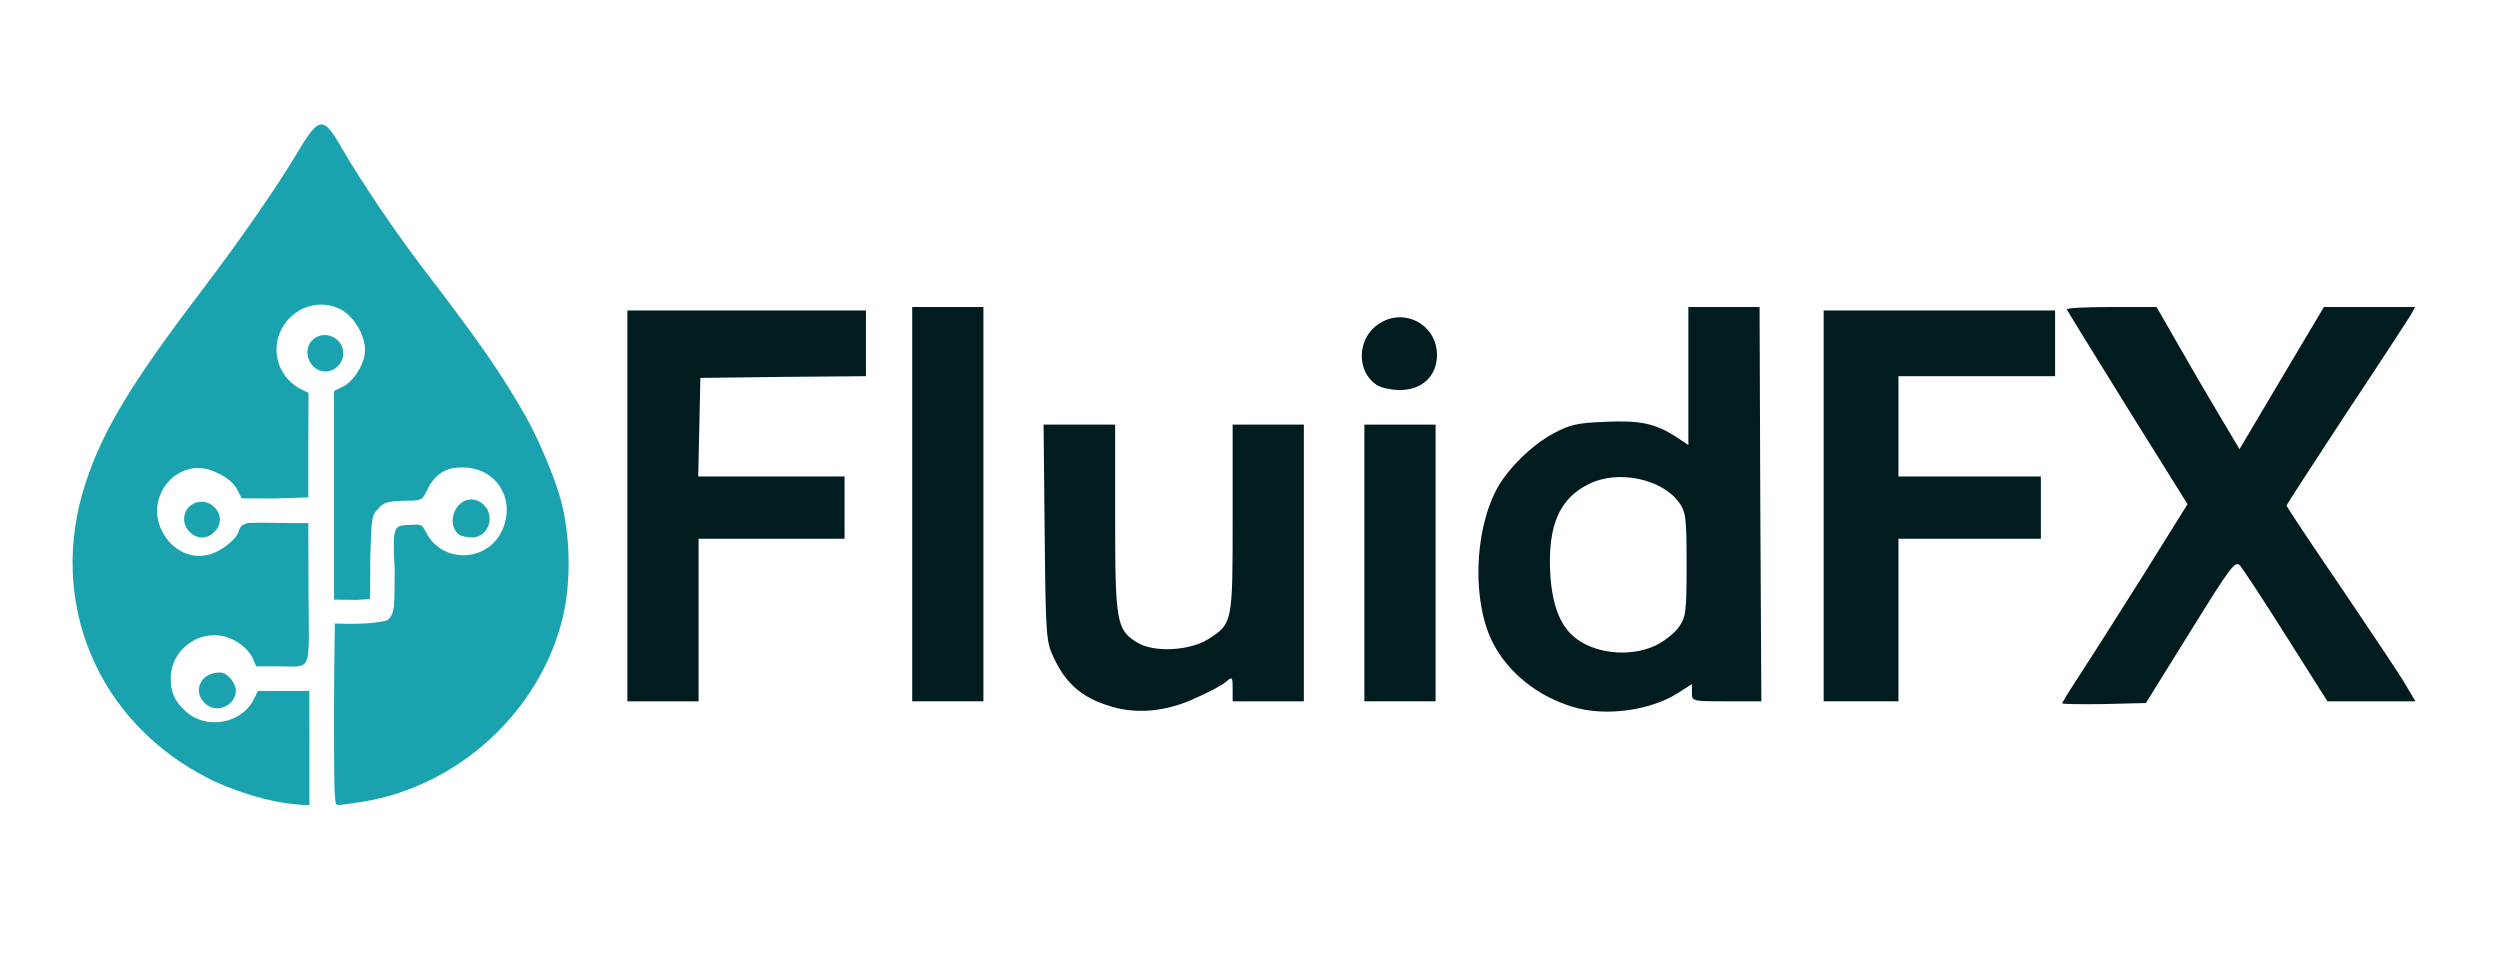 <?xml version="1.0" standalone="no"?>
<!DOCTYPE svg PUBLIC "-//W3C//DTD SVG 20010904//EN" "http://www.w3.org/TR/2001/REC-SVG-20010904/DTD/svg10.dtd">
<!-- Created using Krita: https://krita.org -->
<svg xmlns="http://www.w3.org/2000/svg" 
    xmlns:xlink="http://www.w3.org/1999/xlink"
    xmlns:krita="http://krita.org/namespaces/svg/krita"
    xmlns:sodipodi="http://sodipodi.sourceforge.net/DTD/sodipodi-0.dtd"
    width="245.76pt"
    height="96pt"
    viewBox="0 0 245.76 96">
<defs/>
<g id="l3AmkLdoGl1ttClqglwgpKU" transform="matrix(0.035 0 0 0.034 57.124 24.061)" fill="none">
  <g id="group0" fill="none">
   <path id="psQMclClF" transform="translate(1299, 520)" fill="#001c1f" stroke-opacity="0" stroke="#000000" stroke-width="0" stroke-linecap="square" stroke-linejoin="bevel" d="M208 820C117 797 66 756 29 675C7 627 6 614 3 313L0 0L100 0L201 0L201 270C201 571 205 594 263 630C310 660 411 654 463 620C531 575 531 573 531 271L531 0L631 0L731 0L731 400L731 800L631 800L531 800L531 763C531 729 530 728 513 743C504 752 464 774 426 791C351 827 276 836 208 820Z" sodipodi:nodetypes="ccccccccccccccccccccc"/>
   <path id="pxsp6VQIb" transform="translate(2520.246, 180)" fill="#001c1f" stroke-opacity="0" stroke="#000000" stroke-width="0" stroke-linecap="square" stroke-linejoin="bevel" d="M264.754 1156C165.754 1125 84.754 1058 41.754 973C-17.246 857 -13.246 654 50.754 528C80.754 469 150.754 398 211.754 365C256.754 340 278.754 335 355.754 332C454.754 327 496.754 337 554.754 375L589.754 399L589.754 200L589.754 0L689.754 0L789.754 0L791.754 570L794.754 1140L697.754 1140C599.754 1140 599.754 1140 599.754 1115L599.754 1090L560.754 1116C482.754 1167 355.754 1185 264.754 1156ZM496.754 979C519.754 968 549.754 944 561.754 927C582.754 897 584.754 885 584.754 745C584.754 606 582.754 593 562.754 564C513.754 496 390.754 470 309.754 512C226.754 554 194.754 633 201.754 770C206.754 858 227.754 917 266.754 952C321.754 1002 424.754 1014 496.754 979Z" sodipodi:nodetypes="cccccccccccccccccccccccccc"/>
   <path id="p37S2aqHU" transform="translate(4160, 180)" fill="#001c1f" stroke-opacity="0" stroke="#000000" stroke-width="0" stroke-linecap="square" stroke-linejoin="bevel" d="M0 1146C0 1143 24 1103 53 1058C82 1012 161 884 229 773L352 570L184 293C92 140 15 12 13 7C11 3 66 0 137 0L265 0L323 104C355 162 407 254 439 309L498 411L616 206L735 0L863 0L991 0L979 23C972 35 891 163 798 307C706 451 630 572 630 574C630 577 699 684 784 812C868 940 950 1066 965 1093L992 1140L868 1140L745 1140L630 953C567 850 508 758 500 748C486 732 475 747 360 938L235 1145L117 1148C53 1149 0 1148 0 1146Z" sodipodi:nodetypes="ccccccccccccccccccccccccccccc"/>
   <path id="pBvSso891" transform="translate(130, 190)" fill="#001c1f" stroke-opacity="0" stroke="#000000" stroke-width="0" stroke-linecap="square" stroke-linejoin="bevel" d="M0 565L0 0L335 0L670 0L670 95L670 190L438 192L205 195L202 338L199 480L405 480L610 480L610 570L610 660L405 660L200 660L200 895L200 1130L100 1130L0 1130Z" sodipodi:nodetypes="ccccccccccccccccccccc"/>
   <path id="p4ZJERGAu" transform="translate(930, 180)" fill="#001c1f" stroke-opacity="0" stroke="#000000" stroke-width="0" stroke-linecap="square" stroke-linejoin="bevel" d="M0 570L0 0L100 0L200 0L200 570L200 1140L100 1140L0 1140Z" sodipodi:nodetypes="ccccccccc"/>
   <path id="paZkq7Utx" transform="translate(2200, 520)" fill="#001c1f" stroke-opacity="0" stroke="#000000" stroke-width="0" stroke-linecap="square" stroke-linejoin="bevel" d="M0 400L0 0L100 0L200 0L200 400L200 800L100 800L0 800Z" sodipodi:nodetypes="ccccccccc"/>
   <path id="p2UcvgNT2" transform="translate(3490, 190)" fill="#001c1f" stroke-opacity="0" stroke="#000000" stroke-width="0" stroke-linecap="square" stroke-linejoin="bevel" d="M0 565L0 0L325 0L650 0L650 95L650 190L430 190L210 190L210 335L210 480L410 480L610 480L610 570L610 660L410 660L210 660L210 895L210 1130L105 1130L0 1130Z" sodipodi:nodetypes="ccccccccccccccccccccc"/>
   <path id="pzBqno5FA" transform="translate(2192.736, 209.718)" fill="#001c1f" stroke-opacity="0" stroke="#000000" stroke-width="0" stroke-linecap="square" stroke-linejoin="bevel" d="M41.264 195.282C-12.736 158.282 -13.736 70.282 38.264 26.282C110.264 -34.718 213.264 17.282 211.264 112.282C209.264 171.282 168.264 210.282 107.264 210.282C82.264 210.282 52.264 203.282 41.264 195.282Z" sodipodi:nodetypes="ccccc"/>
  </g>
 </g><g id="group1" transform="translate(7.134, 12.234)" fill="none">
  <path id="pl4lybhHE" transform="matrix(0.022 0 0 0.022 3.5527136788005e-15 -8.88178419700125e-16)" fill="#1aa3af" stroke-opacity="0" stroke="#000000" stroke-width="0" stroke-linecap="square" stroke-linejoin="bevel" d="M938.366 3030.3C845.366 3016.3 707.366 2972.3 615.366 2926.3C111.366 2675.3 -116.634 2133.3 58.366 1601.3C135.366 1366.3 264.366 1153.3 574.366 746.304C744.366 522.304 913.366 279.304 999.366 134.304C1103.37 -39.696 1118.37 -41.696 1206.37 111.304C1290.37 256.304 1449.37 491.304 1572.37 651.304C1816.37 969.304 1921.37 1121.3 2026.37 1307.3C2082.37 1406.3 2155.37 1580.3 2181.37 1676.3C2225.37 1839.3 2228.37 2048.3 2189.37 2207.3C2086.37 2624.3 1724.37 2956.3 1297.37 3026.3C1245.37 3034.3 1195.37 3041.3 1186.37 3041.3C1169.37 3041.3 1168.37 3015.3 1168.37 2636.3C1168.37 2319.3 1173.71 2231.3 1171.52 2229.9C1207.33 2231.24 1336.37 2236.18 1404.65 2215.9C1443.65 2189.9 1437.37 2141.3 1439.37 1987.3C1427.37 1784.3 1439.37 1793.3 1505.37 1789.3C1560.37 1786.3 1560.37 1786.3 1579.37 1822.3C1649.37 1961.3 1849.37 1958.3 1917.37 1818.3C1981.37 1685.3 1903.37 1543.3 1759.37 1533.3C1679.37 1527.3 1627.37 1554.3 1590.37 1621.3C1562.37 1672.3 1573.62 1682.24 1488.37 1681.3C1383.74 1682.71 1384.37 1698.3 1358.37 1725.3C1337.37 1749.3 1335.37 1759.3 1330.37 1930.3L1329.35 2119.98L1273.74 2124.43C1253.07 2124.43 1217.95 2124.05 1168.37 2123.3L1168.37 1657.3L1168.37 1191.3L1208.37 1171.3C1252.37 1149.3 1296.37 1084.3 1305.37 1028.3C1316.37 957.304 1262.37 857.304 1193.37 824.304C1126.37 790.304 1040.37 802.304 982.366 853.304C872.366 949.304 893.366 1119.3 1023.37 1184.3L1054.37 1199.3L1053.37 1433.3L1053.37 1666.3L905.366 1671.3L755.428 1670.68L743.366 1646.3C726.366 1606.3 693.366 1576.3 634.366 1551.3C475.366 1480.3 319.366 1657.3 399.366 1816.3C442.366 1902.3 529.366 1945.3 612.366 1921.3C665.366 1907.3 733.366 1852.3 742.366 1818.3C747.366 1796.3 760.928 1784.87 786.866 1780.74C829.866 1777.74 935.366 1781.3 977.366 1781.3L1053.37 1781.3L1054.37 2095.3C1056.37 2460.3 1073.37 2421.3 917.366 2421.3L820.366 2421.3L808.366 2392.3C793.366 2354.3 752.366 2316.3 706.366 2297.3C580.366 2244.3 438.366 2339.3 438.366 2476.3C438.366 2538.3 457.366 2579.3 506.366 2623.3C597.366 2705.3 753.366 2678.3 808.366 2571.3L828.366 2531.3L943.366 2531.3L1057.9 2531.3L1058.37 2786.3L1058.37 3041.3L1026.37 3040.3C1008.37 3039.3 968.366 3035.3 938.366 3030.3Z" sodipodi:nodetypes="cccccccccccccccccccccccccccccccccccccccccccccccccccccccccccccc"/>
  <path id="ppv9wQOmc" transform="matrix(0.022 0 0 0.022 12.414 53.881)" fill="#1aa3af" stroke-opacity="0" stroke="#000000" stroke-width="0" stroke-linecap="square" stroke-linejoin="bevel" d="M34.459 143.366C-35.541 88.366 8.459 -6.634 100.459 0.366C128.459 2.366 165.459 48.366 165.459 80.366C164.459 145.366 85.459 183.366 34.459 143.366Z" sodipodi:nodetypes="cccc"/>
  <path id="pzXnL7Hru" transform="matrix(0.022 0 0 0.022 10.962 37.087)" fill="#1aa3af" stroke-opacity="0" stroke="#000000" stroke-width="0" stroke-linecap="square" stroke-linejoin="bevel" d="M25.111 135C-26.889 84 7.111 0 79.111 0C121.111 0 160.111 38 160.111 80C160.111 99 151.111 120 135.111 135C120.111 151 99.111 160 80.111 160C61.111 160 40.111 151 25.111 135Z" sodipodi:nodetypes="cccccc"/>
  <path id="pV5e1OphT" transform="matrix(0.022 0 0 0.022 37.362 36.862)" fill="#1aa3af" stroke-opacity="0" stroke="#000000" stroke-width="0" stroke-linecap="square" stroke-linejoin="bevel" d="M31.808 159.018C3.808 143.018 -7.192 102.018 4.808 64.017C26.808 -0.982 94.808 -20.983 139.808 25.017C192.808 77.017 157.808 170.018 86.808 170.018C66.808 170.018 41.808 165.018 31.808 159.018Z" sodipodi:nodetypes="ccccc"/>
  <path id="pGZ09EsXZ" transform="matrix(0.022 0 0 0.022 23.086 20.702)" fill="#1aa3af" stroke-opacity="0" stroke="#000000" stroke-width="0" stroke-linecap="square" stroke-linejoin="bevel" d="M65.383 161.426C3.384 148.426 -22.616 64.426 23.384 21.426C74.383 -26.574 160.384 11.426 160.384 82.426C160.384 131.426 112.384 171.426 65.383 161.426Z" sodipodi:nodetypes="cccc"/>
 </g>
</svg>
